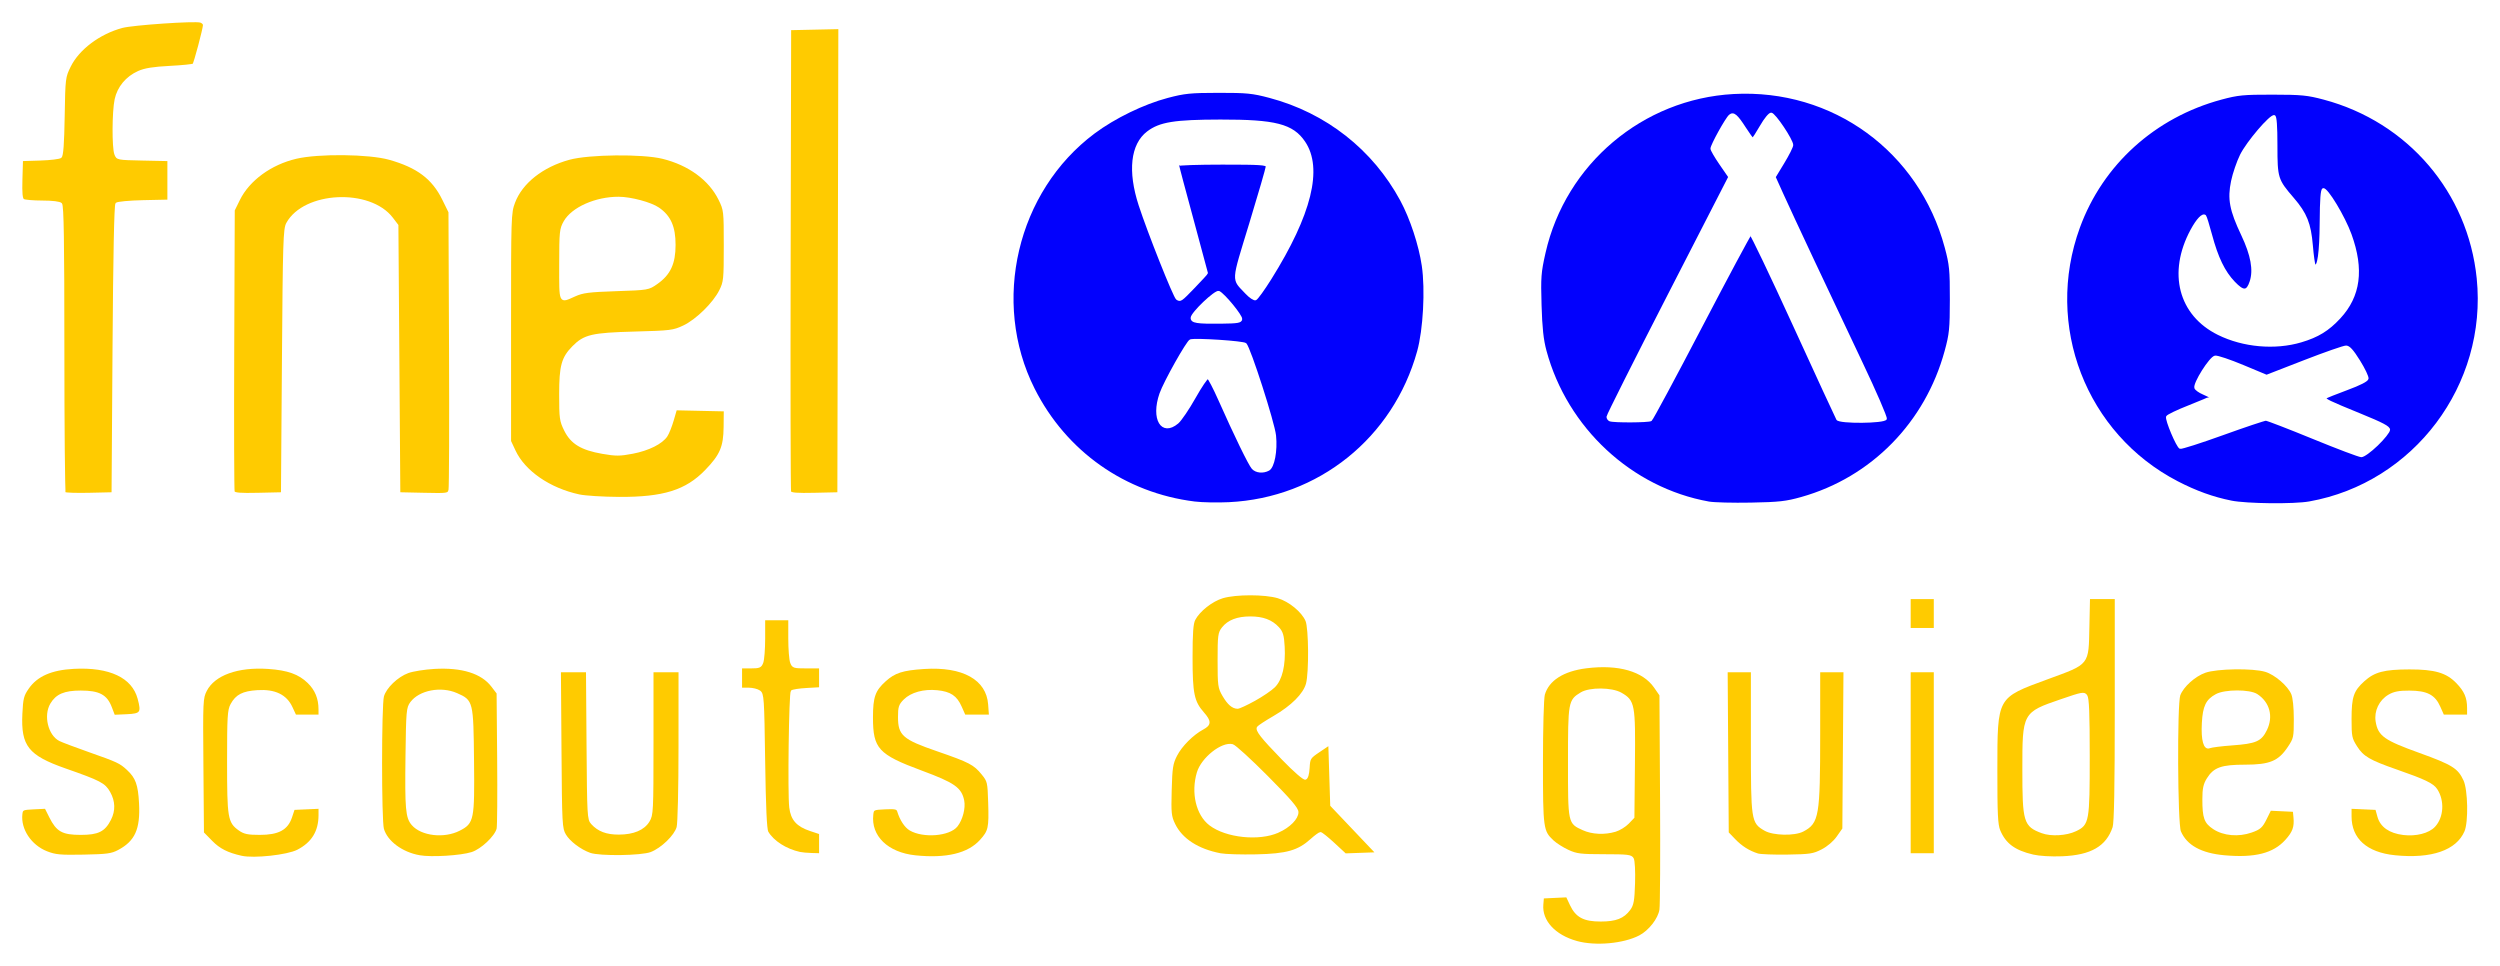 <?xml version="1.0" encoding="UTF-8" standalone="no"?>
<!-- Created with Inkscape (http://www.inkscape.org/) -->

<svg
   xmlns:dc="http://purl.org/dc/elements/1.1/"
   xmlns:cc="http://creativecommons.org/ns#"
   xmlns:rdf="http://www.w3.org/1999/02/22-rdf-syntax-ns#"
   xmlns:svg="http://www.w3.org/2000/svg"
   xmlns="http://www.w3.org/2000/svg"
   xmlns:sodipodi="http://sodipodi.sourceforge.net/DTD/sodipodi-0.dtd"
   xmlns:inkscape="http://www.inkscape.org/namespaces/inkscape"
   width="1298.54"
   height="501.707"
   id="svg2"
   version="1.1"
   inkscape:version="0.48.3.1 r9886"
   sodipodi:docname="fnelsvg.svg"
   inkscape:export-filename="/home/exhuma/workspace/mamerwiselen.lu/images/fnel.png"
   inkscape:export-xdpi="9.6999998"
   inkscape:export-ydpi="9.6999998">
  <defs
     id="defs4">
    <filter
       inkscape:collect="always"
       id="filter4436"
       color-interpolation-filters="sRGB">
      <feGaussianBlur
         inkscape:collect="always"
         stdDeviation="4.39"
         id="feGaussianBlur4438" />
    </filter>
  </defs>
  <sodipodi:namedview
     id="base"
     pagecolor="#ffffff"
     bordercolor="#666666"
     borderopacity="1.0"
     inkscape:pageopacity="0.0"
     inkscape:pageshadow="2"
     inkscape:zoom="0.43006073"
     inkscape:cx="572.04369"
     inkscape:cy="125.81256"
     inkscape:document-units="px"
     inkscape:current-layer="layer1"
     showgrid="false"
     fit-margin-top="0"
     fit-margin-left="0"
     fit-margin-right="0"
     fit-margin-bottom="0"
     inkscape:window-width="1366"
     inkscape:window-height="713"
     inkscape:window-x="-3"
     inkscape:window-y="-3"
     inkscape:window-maximized="1" />
  <g
     inkscape:label="Layer 1"
     inkscape:groupmode="layer"
     id="layer1"
     transform="translate(-2325.686,52.83)">
    <g
       transform="translate(12.981,38.814)"
       id="g4276-8"
       style="fill:#ffffff;filter:url(#filter4436)">
      <g
         id="g4244-2"
         style="fill:#ffffff">
        <path
           inkscape:connector-curvature="0"
           id="path4234-8"
           style="fill:#ffffff;fill-opacity:1;stroke:#ffffff;stroke-opacity:1"
           d="m 3151.729,339.893 c 2.099,-0.629 5.076,-2.458 6.616,-4.064 l 2.8,-2.921 0.272,-27.686 c 0.306,-31.086 0,-32.725 -6.726,-36.613 -4.766,-2.753 -16.25,-2.857 -20.66,-0.187 -6.263,3.792 -6.386,4.478 -6.386,35.796 0,31.904 -0.082,31.515 7.383,34.904 4.704,2.136 11.15,2.434 16.702,0.77 z m -20.084,57.716 c -11.474,-3.184 -18.516,-10.85 -17.807,-19.382 l 0.307,-3.69 6.223,-0.297 6.223,-0.297 2.039,4.339 c 2.896,6.16 6.838,8.252 15.515,8.233 7.864,-0.017 11.744,-1.526 14.91,-5.798 1.755,-2.368 2.144,-4.562 2.427,-13.684 0.19,-6.141 -0.102,-11.649 -0.673,-12.669 -0.897,-1.603 -2.555,-1.806 -14.837,-1.816 -12.306,-0.01 -14.377,-0.265 -18.827,-2.315 -2.75,-1.267 -6.293,-3.517 -7.873,-5 -5.454,-5.118 -5.627,-6.375 -5.627,-40.921 0,-17.776 0.432,-33.296 0.98,-35.207 2.189,-7.633 9.961,-12.616 22.04,-14.13 16.758,-2.101 29.614,1.599 35.612,10.251 l 2.868,4.137 0.316,53.587 c 0.174,29.473 0.029,55.534 -0.323,57.915 -0.708,4.79 -5.699,11.193 -10.771,13.816 -8.34,4.313 -23.006,5.625 -32.723,2.929 z" />
        <path
           inkscape:connector-curvature="0"
           style="fill:#ffffff;fill-opacity:1;stroke:#ffffff;stroke-opacity:1"
           d="m 2438.145,353.356 c -7.337,-1.644 -11.515,-3.76 -15.558,-7.878 l -4.442,-4.525 -0.287,-34.926 c -0.277,-33.718 -0.215,-35.068 1.797,-39.01 4.258,-8.346 16.483,-12.768 32.351,-11.702 10.216,0.686 16.098,2.791 20.902,7.479 3.87,3.777 5.722,8.299 5.732,13.992 l 0.01,3.25 -6.276,0 -6.276,0 -1.974,-4.25 c -2.903,-6.251 -8.74,-9.041 -17.692,-8.459 -7.599,0.494 -10.905,2.2 -13.511,6.968 -1.568,2.87 -1.771,6.271 -1.771,29.741 0,29.184 0.359,31.339 5.869,35.263 2.541,1.81 4.469,2.211 10.618,2.211 9.611,-4.2e-4 14.177,-2.459 16.272,-8.761 l 1.401,-4.212 6.67,-0.296 6.67,-0.296 0,3.802 c 0,8.52 -3.671,14.503 -11.309,18.431 -5.317,2.734 -22.716,4.628 -29.191,3.178 z"
           id="path4232-2" />
        <path
           inkscape:connector-curvature="0"
           id="path4228-1"
           style="fill:#ffffff;fill-opacity:1;stroke:#ffffff;stroke-opacity:1"
           d="m 2551.235,339.399 c 7.219,-3.692 7.509,-5.139 7.19,-35.909 -0.319,-30.818 -0.379,-31.061 -8.507,-34.657 -8.155,-3.607 -19.225,-1.493 -23.683,4.524 -1.964,2.651 -2.109,4.306 -2.411,27.5 -0.361,27.762 0.024,32.148 3.135,35.739 4.751,5.482 16.407,6.827 24.276,2.803 z m -20.67,13.67 c -9.157,-1.636 -17.051,-7.513 -18.94,-14.101 -1.282,-4.468 -1.27,-64.347 0.013,-68.966 1.282,-4.615 7.348,-10.456 13.007,-12.523 2.475,-0.904 8.606,-1.882 13.625,-2.173 14.404,-0.834 24.723,2.389 30.067,9.392 l 2.808,3.68 0.292,34.079 c 0.161,18.744 0.033,35.119 -0.284,36.389 -1.028,4.122 -8.284,10.961 -13.335,12.569 -5.749,1.83 -21.067,2.76 -27.253,1.655 z" />
        <path
           inkscape:connector-curvature="0"
           style="fill:#ffffff;fill-opacity:1;stroke:#ffffff;stroke-opacity:1"
           d="m 2788.145,353.12 c -14.553,-1.509 -23.627,-10.316 -22.332,-21.676 0.323,-2.828 0.503,-2.916 6.595,-3.206 5.312,-0.253 6.346,-0.025 6.814,1.5 1.343,4.383 3.749,8.059 6.234,9.523 6.832,4.025 20.348,2.931 24.193,-1.957 2.615,-3.324 4.152,-9.241 3.39,-13.05 -1.292,-6.46 -4.783,-8.895 -21.771,-15.189 -22.671,-8.399 -25.623,-11.629 -25.623,-28.028 0,-10.742 1.206,-14.158 6.776,-19.183 4.934,-4.452 9.051,-5.775 20.268,-6.51 20.245,-1.327 32.823,5.707 33.776,18.89 l 0.42,5.804 -6.573,0 -6.573,0 -1.953,-4.416 c -2.435,-5.505 -5.499,-7.561 -12.313,-8.259 -6.869,-0.704 -13.403,1.096 -16.985,4.679 -2.477,2.477 -2.842,3.596 -2.842,8.707 0,9.299 2.237,11.244 19.971,17.367 16.797,5.799 19.222,7.069 23.423,12.262 2.988,3.694 3.119,4.256 3.446,14.822 0.412,13.286 0.071,14.824 -4.374,19.744 -6.42,7.107 -17.823,9.852 -33.966,8.178 z"
           id="path4226-8" />
        <path
           inkscape:connector-curvature="0"
           id="path4222-5"
           style="fill:#ffffff;fill-opacity:1;stroke:#ffffff;stroke-opacity:1"
           d="m 3390.818,339.637 c 6.572,-3.141 6.827,-4.577 6.827,-38.311 0,-22.565 -0.311,-30.333 -1.267,-31.641 -1.181,-1.616 -2.08,-1.454 -13.25,2.388 -19.486,6.701 -19.483,6.695 -19.483,35.945 0,27.291 0.582,29.243 9.741,32.642 4.699,1.744 12.613,1.28 17.432,-1.024 z m -22.173,13.079 c -9.599,-2.245 -14.516,-5.883 -17.452,-12.911 -1.273,-3.047 -1.544,-8.636 -1.526,-31.486 0.03,-38.414 -0.319,-37.787 26.544,-47.646 21.679,-7.957 20.829,-6.889 21.256,-26.705 l 0.322,-14.931 6.928,0 6.928,0 0,57.851 c 0,40.589 -0.34,58.865 -1.138,61.25 -3.397,10.147 -11.546,14.878 -26.664,15.48 -5.8,0.231 -11.908,-0.131 -15.198,-0.901 z" />
        <path
           inkscape:connector-curvature="0"
           id="path4218-8"
           style="fill:#ffffff;fill-opacity:1;stroke:#ffffff;stroke-opacity:1"
           d="m 3472.145,295.027 c 12.278,-0.9 14.856,-2.029 17.606,-7.708 3.31,-6.837 1.409,-13.933 -4.825,-18.018 -3.726,-2.441 -16.483,-2.425 -21.021,0.027 -4.995,2.699 -6.547,5.912 -7.023,14.544 -0.494,8.949 0.852,13.769 3.528,12.629 0.955,-0.407 6.236,-1.07 11.736,-1.473 z m -4,58.073 c -12.262,-1.086 -19.934,-5.326 -23.123,-12.781 -1.737,-4.06 -2.016,-66.453 -0.317,-70.967 1.725,-4.584 7.88,-10.127 13.375,-12.046 6.202,-2.166 24.842,-2.442 31.372,-0.465 5.136,1.555 11.972,7.437 13.846,11.914 0.823,1.965 1.347,7.079 1.347,13.137 0,9.527 -0.129,10.112 -3.25,14.782 -4.954,7.413 -9.652,9.363 -22.561,9.363 -12.159,0 -16.004,1.357 -19.423,6.856 -1.792,2.881 -2.266,5.109 -2.266,10.644 0,9.602 0.885,12.064 5.41,15.059 5.152,3.41 12.865,4.081 19.59,1.706 4.317,-1.524 5.325,-2.42 7.378,-6.56 l 2.378,-4.794 6.122,0.294 6.122,0.294 0.324,3.388 c 0.482,5.045 -0.497,7.744 -4.357,12.017 -6.413,7.098 -16.078,9.564 -31.966,8.157 z" />
        <path
           inkscape:connector-curvature="0"
           style="fill:#ffffff;fill-opacity:1;stroke:#ffffff;stroke-opacity:1"
           d="m 3556.626,353.079 c -14.795,-1.507 -22.981,-8.864 -22.981,-20.653 l 0,-4.481 6.663,0.296 6.663,0.296 1.112,3.978 c 1.412,5.048 5.864,8.166 12.917,9.048 6.55,0.818 13.119,-0.856 16.139,-4.114 4.392,-4.739 4.868,-13.156 1.072,-18.949 -1.859,-2.837 -6.104,-4.878 -20.735,-9.972 -14.101,-4.909 -17.503,-6.902 -20.884,-12.233 -2.75,-4.336 -2.948,-5.312 -2.948,-14.485 0,-11.579 1.11,-14.842 6.79,-19.968 5.445,-4.913 10.528,-6.26 23.71,-6.284 13.295,-0.024 19.437,1.775 24.756,7.249 4.236,4.36 5.744,7.85 5.744,13.296 l 0,3.935 -6.453,0 -6.453,0 -1.959,-4.429 c -2.65,-5.99 -6.577,-8.01 -15.634,-8.045 -5.25,-0.02 -7.875,0.481 -10.5,2.001 -4.761,2.759 -7.382,8.251 -6.481,13.583 1.206,7.14 4.214,9.269 22.303,15.791 17.276,6.229 20.3,8.124 23.288,14.598 2.317,5.02 2.639,21.814 0.513,26.782 -4.335,10.131 -17.488,14.711 -36.642,12.76 z"
           id="path4216-6" />
        <path
           inkscape:connector-curvature="0"
           style="fill:#ffffff;fill-opacity:1;stroke:#ffffff;stroke-opacity:1"
           d="m 2336.958,350.985 c -8.395,-3.304 -14.042,-11.814 -13.122,-19.775 0.293,-2.536 0.625,-2.689 6.431,-2.968 l 6.123,-0.294 2.377,4.742 c 3.635,7.25 6.461,8.82 15.877,8.82 8.984,0 12.217,-1.6 15.248,-7.545 2.346,-4.6 2.205,-9.349 -0.415,-14.011 -2.499,-4.446 -4.806,-5.655 -22.803,-11.955 -19.63,-6.871 -23.657,-11.971 -22.847,-28.928 0.382,-7.983 0.772,-9.52 3.374,-13.281 4.546,-6.573 12.109,-9.911 23.851,-10.525 18.653,-0.976 30.603,4.673 33.624,15.894 2.006,7.45 1.379,8.337 -6.131,8.669 l -6.598,0.292 -1.652,-4.327 c -2.382,-6.237 -6.212,-8.258 -15.652,-8.258 -8.398,0 -12.543,1.764 -15.364,6.54 -3.494,5.915 -1.135,15.827 4.451,18.702 1.327,0.683 8.181,3.271 15.23,5.75 14.886,5.237 16.222,5.863 20.023,9.38 4.608,4.265 5.927,7.893 6.441,17.719 0.708,13.542 -2.178,19.927 -11.156,24.68 -3.579,1.895 -5.975,2.219 -18.124,2.451 -12.139,0.232 -14.69,-0.004 -19.187,-1.774 z"
           id="path4214-0" />
        <path
           inkscape:connector-curvature="0"
           style="fill:#ffffff;fill-opacity:1;stroke:#ffffff;stroke-opacity:1"
           d="m 2619.145,351.819 c -5.072,-1.791 -10.787,-6.111 -12.944,-9.783 -1.969,-3.352 -2.068,-5.215 -2.348,-44.249 l -0.292,-40.75 7.008,0 7.008,0 0.284,38.396 c 0.272,36.765 0.369,38.49 2.282,40.602 3.38,3.734 7.624,5.349 14.002,5.33 7.561,-0.022 12.88,-2.263 15.474,-6.518 1.929,-3.163 2.018,-4.962 2.022,-40.56 l 0,-37.25 7,0 7,0 -0.01,38.75 c 0,22.222 -0.424,40.255 -0.986,42.278 -1.237,4.454 -8.183,11.172 -13.779,13.327 -4.966,1.913 -26.695,2.206 -31.73,0.427 z"
           id="path4212-5" />
        <path
           inkscape:connector-curvature="0"
           id="path4206-8"
           style="fill:#ffffff;fill-opacity:1;stroke:#ffffff;stroke-opacity:1"
           d="m 2964.257,271.975 c 4.047,-2.234 8.683,-5.387 10.303,-7.007 3.71,-3.71 5.471,-11.113 4.928,-20.718 -0.33,-5.847 -0.843,-7.594 -2.872,-9.794 -3.439,-3.727 -7.957,-5.42 -14.47,-5.42 -6.713,0 -11.419,1.811 -14.332,5.514 -1.99,2.53 -2.168,3.908 -2.168,16.783 0,13.187 0.151,14.285 2.519,18.326 2.535,4.326 4.812,6.29 7.357,6.346 0.757,0.017 4.688,-1.797 8.735,-4.031 z m 12.388,68.385 c 5.779,-2.606 10,-6.886 10,-10.139 0,-1.945 -3.704,-6.274 -15.75,-18.406 -8.662,-8.725 -16.771,-16.12 -18.019,-16.434 -5.427,-1.364 -15.782,6.846 -18.001,14.272 -3.128,10.467 -0.459,21.819 6.349,27.012 8.365,6.38 25.503,8.168 35.421,3.695 z m -30,11.702 c -11.764,-2.246 -20.22,-7.718 -24.003,-15.533 -1.987,-4.105 -2.159,-5.763 -1.836,-17.76 0.314,-11.656 0.648,-13.806 2.808,-18.049 2.585,-5.077 8.526,-11.033 13.851,-13.887 3.959,-2.121 3.995,-3.798 0.175,-8.149 -5.125,-5.837 -5.995,-10.021 -5.995,-28.823 0,-12.748 0.354,-17.609 1.435,-19.699 2.401,-4.644 9.078,-9.903 14.687,-11.569 6.85,-2.034 21.906,-2.034 28.756,0 6.003,1.783 12.757,7.343 14.775,12.161 1.658,3.96 1.835,26.937 0.254,32.782 -1.468,5.423 -7.751,11.715 -17.149,17.171 -4.258,2.472 -8.01,4.928 -8.336,5.456 -0.938,1.517 1.866,5.089 12.951,16.501 6.09,6.27 10.906,10.447 11.73,10.175 0.9,-0.297 1.505,-2.305 1.7,-5.641 0.293,-5.013 0.47,-5.293 5.5,-8.683 l 5.197,-3.503 0.5,15.84 0.5,15.84 11.791,12.422 11.791,12.422 -8.113,0.292 -8.113,0.292 -5.986,-5.542 c -3.292,-3.048 -6.409,-5.542 -6.926,-5.542 -0.517,0 -2.651,1.546 -4.743,3.436 -6.757,6.105 -12.771,7.812 -28.703,8.151 -7.7,0.164 -16.025,-0.089 -18.5,-0.562 z" />
        <path
           inkscape:connector-curvature="0"
           style="fill:#ffffff;fill-opacity:1;stroke:#ffffff;stroke-opacity:1"
           d="m 3225.639,352.14 c -4.617,-1.474 -8.466,-3.904 -11.993,-7.573 l -3.5,-3.64 -0.282,-41.945 -0.281,-41.945 6.532,0 6.532,0 0,36.75 c 0,40.988 0.113,41.727 6.839,45.611 4.292,2.478 15.31,2.717 19.662,0.425 7.92,-4.171 8.484,-7.495 8.492,-50.036 l 0.01,-32.75 6.542,0 6.542,0 -0.292,40.915 -0.292,40.915 -3,4.264 c -1.82,2.586 -4.967,5.275 -8,6.835 -4.53,2.329 -6.221,2.59 -18,2.772 -7.15,0.111 -14.128,-0.158 -15.507,-0.598 z"
           id="path4204-6" />
        <path
           inkscape:connector-curvature="0"
           style="fill:#ffffff;fill-opacity:1;stroke:#ffffff;stroke-opacity:1"
           d="m 2728.145,351.36 c -7.336,-1.629 -13.965,-5.891 -16.836,-10.824 -0.796,-1.369 -1.322,-12.996 -1.664,-36.832 -0.474,-33.014 -0.601,-34.906 -2.441,-36.25 -1.068,-0.78 -3.655,-1.418 -5.75,-1.418 l -3.809,0 0,-5.5 0,-5.5 5.025,0 c 4.474,0 5.132,-0.281 6,-2.565 0.536,-1.411 0.975,-7.036 0.975,-12.5 l 0,-9.935 6.5,0 6.5,0 0,9.935 c 0,5.464 0.439,11.089 0.975,12.5 0.919,2.417 1.379,2.565 8,2.565 l 7.025,0 0,5.387 0,5.387 -6.946,0.393 c -3.82,0.216 -7.308,0.753 -7.75,1.195 -0.984,0.982 -1.681,53.11 -0.806,60.315 0.769,6.333 3.636,9.543 10.587,11.851 l 4.916,1.633 0,5.42 0,5.42 -4.25,-0.116 c -2.337,-0.064 -5.15,-0.316 -6.25,-0.56 z"
           id="path4202-4" />
        <path
           inkscape:connector-curvature="0"
           style="fill:#ffffff;fill-opacity:1;stroke:#ffffff;stroke-opacity:1"
           d="m 3304.645,304.536 0,-47.5 6.5,0 6.5,0 0,47.5 0,47.5 -6.5,0 -6.5,0 0,-47.5 z"
           id="path4200-6" />
        <path
           inkscape:connector-curvature="0"
           style="fill:#ffffff;fill-opacity:1;stroke:#ffffff;stroke-opacity:1"
           d="m 3304.645,227.036 0,-8 6.5,0 6.5,0 0,8 0,8 -6.5,0 -6.5,0 0,-8 z"
           id="path4198-7" />
        <path
           inkscape:connector-curvature="0"
           id="path4176-5"
           style="fill:#ffffff;fill-opacity:1;stroke:#ffffff;stroke-opacity:1"
           d="m 2611.268,61.847 c 4.162,-1.868 7.32,-2.271 21.543,-2.75 16.561,-0.557 16.692,-0.58 21,-3.605 6.724,-4.722 9.303,-10.258 9.299,-19.956 0,-9.357 -2.422,-14.817 -8.391,-18.943 -3.953,-2.733 -14.336,-5.519 -20.657,-5.542 -11.892,-0.043 -24.104,5.379 -28.122,12.485 -2.118,3.746 -2.263,5.159 -2.278,22.25 -0.019,20.508 -0.419,19.663 7.606,16.061 z m 2.281,103.817 c -15.434,-3.322 -28.511,-12.337 -33.55,-23.128 l -2.335,-5 -0.01,-59.212 c -0.01,-57.593 0.047,-59.365 2.077,-64.789 3.866,-10.332 14.669,-18.884 28.66,-22.686 10.287,-2.795 38.012,-3.081 48.513,-0.499 13.663,3.359 24.394,11.208 29.479,21.562 2.714,5.526 2.762,5.947 2.762,24.125 0,17.436 -0.136,18.773 -2.362,23.254 -3.308,6.658 -12.311,15.466 -19.026,18.614 -5.311,2.49 -6.685,2.66 -25.613,3.172 -21.876,0.591 -25.903,1.532 -31.705,7.405 -5.642,5.711 -6.795,9.898 -6.795,24.675 0,12.517 0.187,13.863 2.597,18.699 3.341,6.704 8.521,9.841 19.384,11.737 6.97,1.217 9.069,1.21 15.653,-0.05 8.26,-1.58 15.173,-5.036 17.656,-8.825 0.865,-1.321 2.315,-4.952 3.221,-8.07 l 1.648,-5.669 12.671,0.279 12.671,0.279 -0.086,8.629 c -0.103,10.356 -1.952,14.663 -9.746,22.702 -10.208,10.53 -21.997,14.213 -45.078,14.085 -8.3,-0.046 -17.608,-0.626 -20.686,-1.288 z" />
        <path
           inkscape:connector-curvature="0"
           style="fill:#ffffff;fill-opacity:1;stroke:#ffffff;stroke-opacity:1"
           d="m 2346.341,164.399 c -0.383,-0.383 -0.696,-34.056 -0.696,-74.829 0,-56.326 -0.288,-74.422 -1.2,-75.333 -0.744,-0.743 -4.453,-1.206 -9.75,-1.215 -4.702,-0.008 -9.13,-0.383 -9.838,-0.833 -0.943,-0.598 -1.211,-3.474 -1,-10.735 l 0.288,-9.917 9.446,-0.29 c 5.195,-0.16 9.993,-0.744 10.662,-1.299 0.859,-0.713 1.315,-6.932 1.554,-21.21 0.331,-19.796 0.394,-20.315 3.15,-25.926 4.46,-9.083 15.285,-17.217 27.189,-20.429 5.481,-1.479 37.847,-3.688 40.713,-2.778 0.983,0.312 1.778,1.099 1.767,1.75 -0.034,1.993 -4.771,19.807 -5.447,20.483 -0.349,0.349 -5.899,0.908 -12.334,1.243 -8.527,0.443 -12.919,1.153 -16.199,2.616 -6.183,2.758 -10.549,8.009 -11.9,14.312 -1.357,6.325 -1.446,24.99 -0.136,28.435 0.957,2.518 1.058,2.538 14.25,2.815 l 13.286,0.279 0,10.5 0,10.5 -12.982,0.282 c -7.14,0.155 -13.44,0.74 -14,1.3 -0.664,0.664 -1.192,27.02 -1.518,75.718 l -0.5,74.7 -12.054,0.279 c -6.63,0.154 -12.367,-0.034 -12.75,-0.417 z"
           id="path4174-7" />
        <path
           inkscape:connector-curvature="0"
           style="fill:#ffffff;fill-opacity:1;stroke:#ffffff;stroke-opacity:1"
           d="m 2434.1,163.78 c -0.278,-0.725 -0.382,-33.927 -0.23,-73.781 l 0.276,-72.462 2.701,-5.5 c 5.039,-10.259 16.459,-18.611 29.672,-21.703 11.67,-2.73 37.888,-2.442 48.45,0.533 14.596,4.112 22.535,10.075 27.89,20.95 l 3.287,6.675 0.295,71.023 c 0.162,39.062 0.038,72.048 -0.277,73.302 -0.562,2.243 -0.779,2.275 -13.295,2 l -12.723,-0.28 -0.5,-69.578 -0.5,-69.578 -2.784,-3.649 c -11.592,-15.195 -45.632,-13.531 -54.496,2.664 -1.565,2.858 -1.765,9.326 -2.22,71.642 l -0.5,68.5 -12.27,0.281 c -9.437,0.216 -12.386,-0.024 -12.776,-1.038 z"
           id="path4172-9" />
        <path
           inkscape:connector-curvature="0"
           style="fill:#ffffff;fill-opacity:1;stroke:#ffffff;stroke-opacity:1"
           d="m 2723.118,163.817 c -0.268,-0.705 -0.372,-55.056 -0.231,-120.781 l 0.257,-119.5 12.754,-0.28 12.754,-0.28 -0.254,120.78 -0.254,120.78 -12.27,0.281 c -9.261,0.212 -12.389,-0.033 -12.757,-1 z"
           id="path3134-3" />
      </g>
      <g
         style="fill:#ffffff;stroke:#ffffff;stroke-opacity:1"
         transform="translate(0,2.325)"
         id="g3187-4">
        <path
           inkscape:connector-curvature="0"
           style="fill:#ffffff;stroke:#ffffff;stroke-opacity:1"
           d="m 2933.226,167.027 c -36.371,-4.512 -67.129,-26.216 -83.6,-58.991 -22.727,-45.225 -9.159,-102.842 31.337,-133.074 10.637,-7.941 25.712,-15.263 38.205,-18.557 8.819,-2.325 11.892,-2.633 26.477,-2.65 14.695,-0.017 17.594,0.27 26.5,2.627 29.541,7.817 54.002,27.017 68.358,53.654 5.072,9.412 9.63,23.244 11.202,33.996 1.826,12.486 0.7,33.285 -2.409,44.504 -12.547,45.28 -51.612,76.614 -98.282,78.833 -5.978,0.284 -13.983,0.13 -17.788,-0.342 z"
           id="path3185-9" />
        <path
           inkscape:connector-curvature="0"
           style="fill:#ffffff;stroke:#ffffff;stroke-opacity:1"
           d="m 2971.626,150.047 c 2.595,-1.389 4.199,-9.804 3.384,-17.753 -0.683,-6.664 -13.155,-45.444 -15.311,-47.607 -1.071,-1.075 -26.052,-2.725 -28.669,-1.894 -1.57,0.499 -13.486,21.717 -15.582,27.744 -4.551,13.091 0.707,21.99 8.913,15.085 1.579,-1.328 5.551,-7.174 8.827,-12.99 3.276,-5.816 6.402,-10.431 6.946,-10.255 0.544,0.176 3.176,5.234 5.848,11.24 8.317,18.695 15.643,33.741 17.343,35.619 1.797,1.986 5.441,2.342 8.301,0.811 z"
           id="path3183-0" />
        <path
           inkscape:connector-curvature="0"
           style="fill:#ffffff;stroke:#ffffff;stroke-opacity:1"
           d="m 2957.446,71.845 c 0.317,-1.658 -8.969,-12.995 -11.636,-14.205 -1.716,-0.779 -14.165,11.076 -14.165,13.489 0,2.249 2.61,2.674 15.488,2.524 8.531,-0.099 10.036,-0.363 10.312,-1.808 z"
           id="path3181-2" />
        <path
           inkscape:connector-curvature="0"
           style="fill:#ffffff;stroke:#ffffff;stroke-opacity:1"
           d="m 2932.981,55.134 c 3.665,-3.797 6.662,-7.059 6.659,-7.25 0,-0.191 -3.378,-12.71 -7.5,-27.819 -4.122,-15.109 -7.495,-27.822 -7.495,-28.25 0,-0.428 10.35,-0.778 23,-0.778 19.825,0 23,0.208 23,1.507 0,0.829 -3.853,14.14 -8.562,29.581 -9.556,31.334 -9.386,28.365 -2.07,36.154 1.944,2.069 4.121,3.508 4.873,3.22 0.747,-0.287 4.236,-5.12 7.753,-10.741 20.872,-33.358 26.78,-57.287 17.51,-70.929 -6.089,-8.96 -14.991,-11.253 -43.504,-11.205 -23.85,0.04 -31.502,1.272 -37.812,6.085 -8.412,6.416 -9.946,20.179 -4.217,37.83 4.547,14.008 18.008,47.85 19.386,48.735 1.85,1.188 2.018,1.073 8.98,-6.137 z"
           id="path3179-8" />
      </g>
      <g
         style="fill:#ffffff;stroke:#ffffff;stroke-opacity:1"
         transform="translate(0,2.325)"
         id="g3193-0">
        <path
           inkscape:connector-curvature="0"
           style="fill:#ffffff;stroke:#ffffff;stroke-opacity:1"
           d="m 3200.305,167.043 c -40.328,-7.223 -73.982,-38.465 -84.825,-78.744 -1.554,-5.772 -2.211,-11.865 -2.563,-23.763 -0.43,-14.553 -0.242,-17.02 2.08,-27.286 10.476,-46.299 50.733,-80.293 98.147,-82.881 51.637,-2.818 96.749,30.003 110.186,80.167 2.414,9.011 2.677,11.682 2.659,27 -0.018,15.309 -0.288,17.983 -2.714,26.884 -10.174,37.331 -38.288,65.969 -74.852,76.248 -8.009,2.252 -11.605,2.652 -26.279,2.925 -9.35,0.174 -19.178,-0.073 -21.84,-0.55 z"
           id="path3177-8" />
        <path
           inkscape:connector-curvature="0"
           style="fill:#ffffff;stroke:#ffffff;stroke-opacity:1"
           d="m 3170.262,124.271 c 0.615,-0.404 12.315,-22.182 26,-48.396 13.685,-26.214 25.249,-47.814 25.697,-48 0.448,-0.186 10.596,21.047 22.55,47.184 11.955,26.137 22.077,48.075 22.494,48.75 1.185,1.917 24.518,1.712 25.26,-0.221 0.306,-0.797 -5.392,-13.96 -12.662,-29.25 -16.984,-35.72 -36.075,-76.373 -41.126,-87.571 l -3.955,-8.771 4.562,-7.515 c 2.509,-4.133 4.562,-8.228 4.562,-9.1 0,-2.616 -9.207,-16.344 -10.961,-16.344 -0.934,0 -3.184,2.733 -5.351,6.5 -2.056,3.575 -3.958,6.5 -4.226,6.5 -0.268,0 -2.011,-2.382 -3.873,-5.293 -4.421,-6.911 -6.124,-8.338 -8.046,-6.742 -1.804,1.497 -9.543,15.466 -9.543,17.225 0,0.706 2.083,4.304 4.628,7.996 l 4.628,6.712 -31.628,61.613 c -17.395,33.887 -31.628,62.222 -31.628,62.968 0,0.745 0.562,1.582 1.25,1.859 1.979,0.799 20.129,0.711 21.367,-0.103 z"
           id="path3175-5" />
      </g>
      <g
         style="fill:#ffffff;stroke:#ffffff;stroke-opacity:1"
         transform="translate(0,2.325)"
         id="g3197-2">
        <path
           inkscape:connector-curvature="0"
           style="fill:#ffffff;stroke:#ffffff;stroke-opacity:1"
           d="m 3471.645,166.545 c -9.503,-1.906 -18.383,-5.107 -28,-10.093 -47.913,-24.84 -69.711,-81.31 -51.086,-132.342 11.992,-32.858 39.228,-57.493 73.88,-66.825 8.696,-2.342 11.474,-2.611 26.706,-2.591 15.083,0.021 18.095,0.315 26.706,2.614 43.86,11.707 75.231,48.371 79.797,93.259 5.645,55.497 -32.832,106.726 -87.437,116.416 -8.054,1.429 -32.575,1.164 -40.566,-0.439 z"
           id="path3173-5" />
        <path
           inkscape:connector-curvature="0"
           style="fill:#ffffff;stroke:#ffffff;stroke-opacity:1"
           d="m 3547.45,137.068 c 3.407,-3.283 6.195,-6.797 6.195,-7.809 0,-1.435 -3.361,-3.212 -15.25,-8.061 -16.219,-6.616 -18.511,-7.733 -17.647,-8.597 0.3,-0.3 5.237,-2.28 10.971,-4.401 6.824,-2.524 10.537,-4.426 10.748,-5.506 0.177,-0.908 -1.782,-5.027 -4.354,-9.153 -3.438,-5.515 -5.245,-7.509 -6.823,-7.527 -1.181,-0.013 -10.954,3.398 -21.72,7.581 l -19.573,7.605 -12.291,-5.135 c -6.76,-2.824 -13.249,-4.998 -14.421,-4.831 -2.52,0.36 -11.148,14.043 -10.281,16.303 0.303,0.791 2.147,2.105 4.096,2.919 1.949,0.814 3.543,1.659 3.543,1.876 0,0.218 -4.925,2.326 -10.944,4.684 -6.019,2.359 -11.149,4.824 -11.4,5.478 -0.612,1.594 5.283,15.583 6.814,16.171 0.665,0.255 10.619,-2.93 22.12,-7.078 11.501,-4.148 21.586,-7.528 22.411,-7.511 0.825,0.017 11.85,4.273 24.5,9.458 12.65,5.184 23.925,9.444 25.055,9.466 1.187,0.023 4.672,-2.482 8.25,-5.929 z"
           id="path3171-4" />
        <path
           inkscape:connector-curvature="0"
           style="fill:#ffffff;stroke:#ffffff;stroke-opacity:1"
           d="m 3507.887,83.373 c 8.758,-2.598 14.132,-5.894 20.067,-12.304 10.43,-11.265 12.254,-25.079 5.704,-43.182 -3.367,-9.305 -12.376,-24.23 -14.249,-23.605 -0.869,0.29 -1.236,5.108 -1.32,17.328 -0.107,15.595 -1.283,23.922 -3.119,22.085 -0.34,-0.34 -0.98,-4.899 -1.421,-10.13 -0.96,-11.377 -3.054,-16.613 -9.753,-24.379 -8.374,-9.709 -8.651,-10.592 -8.651,-27.566 0,-10.196 -0.357,-15.036 -1.13,-15.293 -1.896,-0.632 -14.029,13.574 -17.345,20.309 -1.716,3.486 -3.793,9.564 -4.615,13.508 -1.923,9.224 -0.831,15.007 5.27,27.893 4.963,10.484 6.375,18.272 4.396,24.266 -1.774,5.375 -3.725,5.46 -8.598,0.374 -5.21,-5.437 -8.745,-12.752 -11.948,-24.721 -1.351,-5.048 -2.72,-9.441 -3.042,-9.763 -1.24,-1.24 -4.118,1.735 -7.178,7.42 -11.91,22.122 -6.24,43.936 14.017,53.93 12.931,6.38 29.375,7.847 42.914,3.831 z"
           id="path3130-2" />
      </g>
    </g>
    <g
       id="g4276"
       transform="translate(12.981,38.814)">
      <g
         id="g4244">
        <path
           id="path4234"
           style="fill:#ffcb00;fill-opacity:1;stroke:#ffffff;stroke-opacity:1"
           d="m 3151.729,339.893 c 2.099,-0.629 5.076,-2.458 6.616,-4.064 l 2.8,-2.921 0.272,-27.686 c 0.306,-31.086 0,-32.725 -6.726,-36.613 -4.766,-2.753 -16.25,-2.857 -20.66,-0.187 -6.263,3.792 -6.386,4.478 -6.386,35.796 0,31.904 -0.082,31.515 7.383,34.904 4.704,2.136 11.15,2.434 16.702,0.77 z m -20.084,57.716 c -11.474,-3.184 -18.516,-10.85 -17.807,-19.382 l 0.307,-3.69 6.223,-0.297 6.223,-0.297 2.039,4.339 c 2.896,6.16 6.838,8.252 15.515,8.233 7.864,-0.017 11.744,-1.526 14.91,-5.798 1.755,-2.368 2.144,-4.562 2.427,-13.684 0.19,-6.141 -0.102,-11.649 -0.673,-12.669 -0.897,-1.603 -2.555,-1.806 -14.837,-1.816 -12.306,-0.01 -14.377,-0.265 -18.827,-2.315 -2.75,-1.267 -6.293,-3.517 -7.873,-5 -5.454,-5.118 -5.627,-6.375 -5.627,-40.921 0,-17.776 0.432,-33.296 0.98,-35.207 2.189,-7.633 9.961,-12.616 22.04,-14.13 16.758,-2.101 29.614,1.599 35.612,10.251 l 2.868,4.137 0.316,53.587 c 0.174,29.473 0.029,55.534 -0.323,57.915 -0.708,4.79 -5.699,11.193 -10.771,13.816 -8.34,4.313 -23.006,5.625 -32.723,2.929 z"
           inkscape:connector-curvature="0" />
        <path
           style="fill:#ffcb00;fill-opacity:1;stroke:#ffffff;stroke-opacity:1"
           d="m 2438.145,353.356 c -7.337,-1.644 -11.515,-3.76 -15.558,-7.878 l -4.442,-4.525 -0.287,-34.926 c -0.277,-33.718 -0.215,-35.068 1.797,-39.01 4.258,-8.346 16.483,-12.768 32.351,-11.702 10.216,0.686 16.098,2.791 20.902,7.479 3.87,3.777 5.722,8.299 5.732,13.992 l 0.01,3.25 -6.276,0 -6.276,0 -1.974,-4.25 c -2.903,-6.251 -8.74,-9.041 -17.692,-8.459 -7.599,0.494 -10.905,2.2 -13.511,6.968 -1.568,2.87 -1.771,6.271 -1.771,29.741 0,29.184 0.359,31.339 5.869,35.263 2.541,1.81 4.469,2.211 10.618,2.211 9.611,-4.2e-4 14.177,-2.459 16.272,-8.761 l 1.401,-4.212 6.67,-0.296 6.67,-0.296 0,3.802 c 0,8.52 -3.671,14.503 -11.309,18.431 -5.317,2.734 -22.716,4.628 -29.191,3.178 z"
           id="path4232"
           inkscape:connector-curvature="0" />
        <path
           id="path4228"
           style="fill:#ffcb00;fill-opacity:1;stroke:#ffffff;stroke-opacity:1"
           d="m 2551.235,339.399 c 7.219,-3.692 7.509,-5.139 7.19,-35.909 -0.319,-30.818 -0.379,-31.061 -8.507,-34.657 -8.155,-3.607 -19.225,-1.493 -23.683,4.524 -1.964,2.651 -2.109,4.306 -2.411,27.5 -0.361,27.762 0.024,32.148 3.135,35.739 4.751,5.482 16.407,6.827 24.276,2.803 z m -20.67,13.67 c -9.157,-1.636 -17.051,-7.513 -18.94,-14.101 -1.282,-4.468 -1.27,-64.347 0.013,-68.966 1.282,-4.615 7.348,-10.456 13.007,-12.523 2.475,-0.904 8.606,-1.882 13.625,-2.173 14.404,-0.834 24.723,2.389 30.067,9.392 l 2.808,3.68 0.292,34.079 c 0.161,18.744 0.033,35.119 -0.284,36.389 -1.028,4.122 -8.284,10.961 -13.335,12.569 -5.749,1.83 -21.067,2.76 -27.253,1.655 z"
           inkscape:connector-curvature="0" />
        <path
           style="fill:#ffcb00;fill-opacity:1;stroke:#ffffff;stroke-opacity:1"
           d="m 2788.145,353.12 c -14.553,-1.509 -23.627,-10.316 -22.332,-21.676 0.323,-2.828 0.503,-2.916 6.595,-3.206 5.312,-0.253 6.346,-0.025 6.814,1.5 1.343,4.383 3.749,8.059 6.234,9.523 6.832,4.025 20.348,2.931 24.193,-1.957 2.615,-3.324 4.152,-9.241 3.39,-13.05 -1.292,-6.46 -4.783,-8.895 -21.771,-15.189 -22.671,-8.399 -25.623,-11.629 -25.623,-28.028 0,-10.742 1.206,-14.158 6.776,-19.183 4.934,-4.452 9.051,-5.775 20.268,-6.51 20.245,-1.327 32.823,5.707 33.776,18.89 l 0.42,5.804 -6.573,0 -6.573,0 -1.953,-4.416 c -2.435,-5.505 -5.499,-7.561 -12.313,-8.259 -6.869,-0.704 -13.403,1.096 -16.985,4.679 -2.477,2.477 -2.842,3.596 -2.842,8.707 0,9.299 2.237,11.244 19.971,17.367 16.797,5.799 19.222,7.069 23.423,12.262 2.988,3.694 3.119,4.256 3.446,14.822 0.412,13.286 0.071,14.824 -4.374,19.744 -6.42,7.107 -17.823,9.852 -33.966,8.178 z"
           id="path4226"
           inkscape:connector-curvature="0" />
        <path
           id="path4222"
           style="fill:#ffcb00;fill-opacity:1;stroke:#ffffff;stroke-opacity:1"
           d="m 3390.818,339.637 c 6.572,-3.141 6.827,-4.577 6.827,-38.311 0,-22.565 -0.311,-30.333 -1.267,-31.641 -1.181,-1.616 -2.08,-1.454 -13.25,2.388 -19.486,6.701 -19.483,6.695 -19.483,35.945 0,27.291 0.582,29.243 9.741,32.642 4.699,1.744 12.613,1.28 17.432,-1.024 z m -22.173,13.079 c -9.599,-2.245 -14.516,-5.883 -17.452,-12.911 -1.273,-3.047 -1.544,-8.636 -1.526,-31.486 0.03,-38.414 -0.319,-37.787 26.544,-47.646 21.679,-7.957 20.829,-6.889 21.256,-26.705 l 0.322,-14.931 6.928,0 6.928,0 0,57.851 c 0,40.589 -0.34,58.865 -1.138,61.25 -3.397,10.147 -11.546,14.878 -26.664,15.48 -5.8,0.231 -11.908,-0.131 -15.198,-0.901 z"
           inkscape:connector-curvature="0" />
        <path
           id="path4218"
           style="fill:#ffcb00;fill-opacity:1;stroke:#ffffff;stroke-opacity:1"
           d="m 3472.145,295.027 c 12.278,-0.9 14.856,-2.029 17.606,-7.708 3.31,-6.837 1.409,-13.933 -4.825,-18.018 -3.726,-2.441 -16.483,-2.425 -21.021,0.027 -4.995,2.699 -6.547,5.912 -7.023,14.544 -0.494,8.949 0.852,13.769 3.528,12.629 0.955,-0.407 6.236,-1.07 11.736,-1.473 z m -4,58.073 c -12.262,-1.086 -19.934,-5.326 -23.123,-12.781 -1.737,-4.06 -2.016,-66.453 -0.317,-70.967 1.725,-4.584 7.88,-10.127 13.375,-12.046 6.202,-2.166 24.842,-2.442 31.372,-0.465 5.136,1.555 11.972,7.437 13.846,11.914 0.823,1.965 1.347,7.079 1.347,13.137 0,9.527 -0.129,10.112 -3.25,14.782 -4.954,7.413 -9.652,9.363 -22.561,9.363 -12.159,0 -16.004,1.357 -19.423,6.856 -1.792,2.881 -2.266,5.109 -2.266,10.644 0,9.602 0.885,12.064 5.41,15.059 5.152,3.41 12.865,4.081 19.59,1.706 4.317,-1.524 5.325,-2.42 7.378,-6.56 l 2.378,-4.794 6.122,0.294 6.122,0.294 0.324,3.388 c 0.482,5.045 -0.497,7.744 -4.357,12.017 -6.413,7.098 -16.078,9.564 -31.966,8.157 z"
           inkscape:connector-curvature="0" />
        <path
           style="fill:#ffcb00;fill-opacity:1;stroke:#ffffff;stroke-opacity:1"
           d="m 3556.626,353.079 c -14.795,-1.507 -22.981,-8.864 -22.981,-20.653 l 0,-4.481 6.663,0.296 6.663,0.296 1.112,3.978 c 1.412,5.048 5.864,8.166 12.917,9.048 6.55,0.818 13.119,-0.856 16.139,-4.114 4.392,-4.739 4.868,-13.156 1.072,-18.949 -1.859,-2.837 -6.104,-4.878 -20.735,-9.972 -14.101,-4.909 -17.503,-6.902 -20.884,-12.233 -2.75,-4.336 -2.948,-5.312 -2.948,-14.485 0,-11.579 1.11,-14.842 6.79,-19.968 5.445,-4.913 10.528,-6.26 23.71,-6.284 13.295,-0.024 19.437,1.775 24.756,7.249 4.236,4.36 5.744,7.85 5.744,13.296 l 0,3.935 -6.453,0 -6.453,0 -1.959,-4.429 c -2.65,-5.99 -6.577,-8.01 -15.634,-8.045 -5.25,-0.02 -7.875,0.481 -10.5,2.001 -4.761,2.759 -7.382,8.251 -6.481,13.583 1.206,7.14 4.214,9.269 22.303,15.791 17.276,6.229 20.3,8.124 23.288,14.598 2.317,5.02 2.639,21.814 0.513,26.782 -4.335,10.131 -17.488,14.711 -36.642,12.76 z"
           id="path4216"
           inkscape:connector-curvature="0" />
        <path
           style="fill:#ffcb00;fill-opacity:1;stroke:#ffffff;stroke-opacity:1"
           d="m 2336.958,350.985 c -8.395,-3.304 -14.042,-11.814 -13.122,-19.775 0.293,-2.536 0.625,-2.689 6.431,-2.968 l 6.123,-0.294 2.377,4.742 c 3.635,7.25 6.461,8.82 15.877,8.82 8.984,0 12.217,-1.6 15.248,-7.545 2.346,-4.6 2.205,-9.349 -0.415,-14.011 -2.499,-4.446 -4.806,-5.655 -22.803,-11.955 -19.63,-6.871 -23.657,-11.971 -22.847,-28.928 0.382,-7.983 0.772,-9.52 3.374,-13.281 4.546,-6.573 12.109,-9.911 23.851,-10.525 18.653,-0.976 30.603,4.673 33.624,15.894 2.006,7.45 1.379,8.337 -6.131,8.669 l -6.598,0.292 -1.652,-4.327 c -2.382,-6.237 -6.212,-8.258 -15.652,-8.258 -8.398,0 -12.543,1.764 -15.364,6.54 -3.494,5.915 -1.135,15.827 4.451,18.702 1.327,0.683 8.181,3.271 15.23,5.75 14.886,5.237 16.222,5.863 20.023,9.38 4.608,4.265 5.927,7.893 6.441,17.719 0.708,13.542 -2.178,19.927 -11.156,24.68 -3.579,1.895 -5.975,2.219 -18.124,2.451 -12.139,0.232 -14.69,-0.004 -19.187,-1.774 z"
           id="path4214"
           inkscape:connector-curvature="0" />
        <path
           style="fill:#ffcb00;fill-opacity:1;stroke:#ffffff;stroke-opacity:1"
           d="m 2619.145,351.819 c -5.072,-1.791 -10.787,-6.111 -12.944,-9.783 -1.969,-3.352 -2.068,-5.215 -2.348,-44.249 l -0.292,-40.75 7.008,0 7.008,0 0.284,38.396 c 0.272,36.765 0.369,38.49 2.282,40.602 3.38,3.734 7.624,5.349 14.002,5.33 7.561,-0.022 12.88,-2.263 15.474,-6.518 1.929,-3.163 2.018,-4.962 2.022,-40.56 l 0,-37.25 7,0 7,0 -0.01,38.75 c 0,22.222 -0.424,40.255 -0.986,42.278 -1.237,4.454 -8.183,11.172 -13.779,13.327 -4.966,1.913 -26.695,2.206 -31.73,0.427 z"
           id="path4212"
           inkscape:connector-curvature="0" />
        <path
           id="path4206"
           style="fill:#ffcb00;fill-opacity:1;stroke:#ffffff;stroke-opacity:1"
           d="m 2964.257,271.975 c 4.047,-2.234 8.683,-5.387 10.303,-7.007 3.71,-3.71 5.471,-11.113 4.928,-20.718 -0.33,-5.847 -0.843,-7.594 -2.872,-9.794 -3.439,-3.727 -7.957,-5.42 -14.47,-5.42 -6.713,0 -11.419,1.811 -14.332,5.514 -1.99,2.53 -2.168,3.908 -2.168,16.783 0,13.187 0.151,14.285 2.519,18.326 2.535,4.326 4.812,6.29 7.357,6.346 0.757,0.017 4.688,-1.797 8.735,-4.031 z m 12.388,68.385 c 5.779,-2.606 10,-6.886 10,-10.139 0,-1.945 -3.704,-6.274 -15.75,-18.406 -8.662,-8.725 -16.771,-16.12 -18.019,-16.434 -5.427,-1.364 -15.782,6.846 -18.001,14.272 -3.128,10.467 -0.459,21.819 6.349,27.012 8.365,6.38 25.503,8.168 35.421,3.695 z m -30,11.702 c -11.764,-2.246 -20.22,-7.718 -24.003,-15.533 -1.987,-4.105 -2.159,-5.763 -1.836,-17.76 0.314,-11.656 0.648,-13.806 2.808,-18.049 2.585,-5.077 8.526,-11.033 13.851,-13.887 3.959,-2.121 3.995,-3.798 0.175,-8.149 -5.125,-5.837 -5.995,-10.021 -5.995,-28.823 0,-12.748 0.354,-17.609 1.435,-19.699 2.401,-4.644 9.078,-9.903 14.687,-11.569 6.85,-2.034 21.906,-2.034 28.756,0 6.003,1.783 12.757,7.343 14.775,12.161 1.658,3.96 1.835,26.937 0.254,32.782 -1.468,5.423 -7.751,11.715 -17.149,17.171 -4.258,2.472 -8.01,4.928 -8.336,5.456 -0.938,1.517 1.866,5.089 12.951,16.501 6.09,6.27 10.906,10.447 11.73,10.175 0.9,-0.297 1.505,-2.305 1.7,-5.641 0.293,-5.013 0.47,-5.293 5.5,-8.683 l 5.197,-3.503 0.5,15.84 0.5,15.84 11.791,12.422 11.791,12.422 -8.113,0.292 -8.113,0.292 -5.986,-5.542 c -3.292,-3.048 -6.409,-5.542 -6.926,-5.542 -0.517,0 -2.651,1.546 -4.743,3.436 -6.757,6.105 -12.771,7.812 -28.703,8.151 -7.7,0.164 -16.025,-0.089 -18.5,-0.562 z"
           inkscape:connector-curvature="0" />
        <path
           style="fill:#ffcb00;fill-opacity:1;stroke:#ffffff;stroke-opacity:1"
           d="m 3225.639,352.14 c -4.617,-1.474 -8.466,-3.904 -11.993,-7.573 l -3.5,-3.64 -0.282,-41.945 -0.281,-41.945 6.532,0 6.532,0 0,36.75 c 0,40.988 0.113,41.727 6.839,45.611 4.292,2.478 15.31,2.717 19.662,0.425 7.92,-4.171 8.484,-7.495 8.492,-50.036 l 0.01,-32.75 6.542,0 6.542,0 -0.292,40.915 -0.292,40.915 -3,4.264 c -1.82,2.586 -4.967,5.275 -8,6.835 -4.53,2.329 -6.221,2.59 -18,2.772 -7.15,0.111 -14.128,-0.158 -15.507,-0.598 z"
           id="path4204"
           inkscape:connector-curvature="0" />
        <path
           style="fill:#ffcb00;fill-opacity:1;stroke:#ffffff;stroke-opacity:1"
           d="m 2728.145,351.36 c -7.336,-1.629 -13.965,-5.891 -16.836,-10.824 -0.796,-1.369 -1.322,-12.996 -1.664,-36.832 -0.474,-33.014 -0.601,-34.906 -2.441,-36.25 -1.068,-0.78 -3.655,-1.418 -5.75,-1.418 l -3.809,0 0,-5.5 0,-5.5 5.025,0 c 4.474,0 5.132,-0.281 6,-2.565 0.536,-1.411 0.975,-7.036 0.975,-12.5 l 0,-9.935 6.5,0 6.5,0 0,9.935 c 0,5.464 0.439,11.089 0.975,12.5 0.919,2.417 1.379,2.565 8,2.565 l 7.025,0 0,5.387 0,5.387 -6.946,0.393 c -3.82,0.216 -7.308,0.753 -7.75,1.195 -0.984,0.982 -1.681,53.11 -0.806,60.315 0.769,6.333 3.636,9.543 10.587,11.851 l 4.916,1.633 0,5.42 0,5.42 -4.25,-0.116 c -2.337,-0.064 -5.15,-0.316 -6.25,-0.56 z"
           id="path4202"
           inkscape:connector-curvature="0" />
        <path
           style="fill:#ffcb00;fill-opacity:1;stroke:#ffffff;stroke-opacity:1"
           d="m 3304.645,304.536 0,-47.5 6.5,0 6.5,0 0,47.5 0,47.5 -6.5,0 -6.5,0 0,-47.5 z"
           id="path4200"
           inkscape:connector-curvature="0" />
        <path
           style="fill:#ffcb00;fill-opacity:1;stroke:#ffffff;stroke-opacity:1"
           d="m 3304.645,227.036 0,-8 6.5,0 6.5,0 0,8 0,8 -6.5,0 -6.5,0 0,-8 z"
           id="path4198"
           inkscape:connector-curvature="0" />
        <path
           id="path4176"
           style="fill:#ffcb00;fill-opacity:1;stroke:#ffffff;stroke-opacity:1"
           d="m 2611.268,61.847 c 4.162,-1.868 7.32,-2.271 21.543,-2.75 16.561,-0.557 16.692,-0.58 21,-3.605 6.724,-4.722 9.303,-10.258 9.299,-19.956 0,-9.357 -2.422,-14.817 -8.391,-18.943 -3.953,-2.733 -14.336,-5.519 -20.657,-5.542 -11.892,-0.043 -24.104,5.379 -28.122,12.485 -2.118,3.746 -2.263,5.159 -2.278,22.25 -0.019,20.508 -0.419,19.663 7.606,16.061 z m 2.281,103.817 c -15.434,-3.322 -28.511,-12.337 -33.55,-23.128 l -2.335,-5 -0.01,-59.212 c -0.01,-57.593 0.047,-59.365 2.077,-64.789 3.866,-10.332 14.669,-18.884 28.66,-22.686 10.287,-2.795 38.012,-3.081 48.513,-0.499 13.663,3.359 24.394,11.208 29.479,21.562 2.714,5.526 2.762,5.947 2.762,24.125 0,17.436 -0.136,18.773 -2.362,23.254 -3.308,6.658 -12.311,15.466 -19.026,18.614 -5.311,2.49 -6.685,2.66 -25.613,3.172 -21.876,0.591 -25.903,1.532 -31.705,7.405 -5.642,5.711 -6.795,9.898 -6.795,24.675 0,12.517 0.187,13.863 2.597,18.699 3.341,6.704 8.521,9.841 19.384,11.737 6.97,1.217 9.069,1.21 15.653,-0.05 8.26,-1.58 15.173,-5.036 17.656,-8.825 0.865,-1.321 2.315,-4.952 3.221,-8.07 l 1.648,-5.669 12.671,0.279 12.671,0.279 -0.086,8.629 c -0.103,10.356 -1.952,14.663 -9.746,22.702 -10.208,10.53 -21.997,14.213 -45.078,14.085 -8.3,-0.046 -17.608,-0.626 -20.686,-1.288 z"
           inkscape:connector-curvature="0" />
        <path
           style="fill:#ffcb00;fill-opacity:1;stroke:#ffffff;stroke-opacity:1"
           d="m 2346.341,164.399 c -0.383,-0.383 -0.696,-34.056 -0.696,-74.829 0,-56.326 -0.288,-74.422 -1.2,-75.333 -0.744,-0.743 -4.453,-1.206 -9.75,-1.215 -4.702,-0.008 -9.13,-0.383 -9.838,-0.833 -0.943,-0.598 -1.211,-3.474 -1,-10.735 l 0.288,-9.917 9.446,-0.29 c 5.195,-0.16 9.993,-0.744 10.662,-1.299 0.859,-0.713 1.315,-6.932 1.554,-21.21 0.331,-19.796 0.394,-20.315 3.15,-25.926 4.46,-9.083 15.285,-17.217 27.189,-20.429 5.481,-1.479 37.847,-3.688 40.713,-2.778 0.983,0.312 1.778,1.099 1.767,1.75 -0.034,1.993 -4.771,19.807 -5.447,20.483 -0.349,0.349 -5.899,0.908 -12.334,1.243 -8.527,0.443 -12.919,1.153 -16.199,2.616 -6.183,2.758 -10.549,8.009 -11.9,14.312 -1.357,6.325 -1.446,24.99 -0.136,28.435 0.957,2.518 1.058,2.538 14.25,2.815 l 13.286,0.279 0,10.5 0,10.5 -12.982,0.282 c -7.14,0.155 -13.44,0.74 -14,1.3 -0.664,0.664 -1.192,27.02 -1.518,75.718 l -0.5,74.7 -12.054,0.279 c -6.63,0.154 -12.367,-0.034 -12.75,-0.417 z"
           id="path4174"
           inkscape:connector-curvature="0" />
        <path
           style="fill:#ffcb00;fill-opacity:1;stroke:#ffffff;stroke-opacity:1"
           d="m 2434.1,163.78 c -0.278,-0.725 -0.382,-33.927 -0.23,-73.781 l 0.276,-72.462 2.701,-5.5 c 5.039,-10.259 16.459,-18.611 29.672,-21.703 11.67,-2.73 37.888,-2.442 48.45,0.533 14.596,4.112 22.535,10.075 27.89,20.95 l 3.287,6.675 0.295,71.023 c 0.162,39.062 0.038,72.048 -0.277,73.302 -0.562,2.243 -0.779,2.275 -13.295,2 l -12.723,-0.28 -0.5,-69.578 -0.5,-69.578 -2.784,-3.649 c -11.592,-15.195 -45.632,-13.531 -54.496,2.664 -1.565,2.858 -1.765,9.326 -2.22,71.642 l -0.5,68.5 -12.27,0.281 c -9.437,0.216 -12.386,-0.024 -12.776,-1.038 z"
           id="path4172"
           inkscape:connector-curvature="0" />
        <path
           style="fill:#ffcb00;fill-opacity:1;stroke:#ffffff;stroke-opacity:1"
           d="m 2723.118,163.817 c -0.268,-0.705 -0.372,-55.056 -0.231,-120.781 l 0.257,-119.5 12.754,-0.28 12.754,-0.28 -0.254,120.78 -0.254,120.78 -12.27,0.281 c -9.261,0.212 -12.389,-0.033 -12.757,-1 z"
           id="path3134"
           inkscape:connector-curvature="0" />
      </g>
      <g
         style="stroke:#ffffff;stroke-opacity:1"
         transform="translate(0,2.325)"
         id="g3187">
        <path
           inkscape:connector-curvature="0"
           style="fill:#0201fd;stroke:#ffffff;stroke-opacity:1"
           d="m 2933.226,167.027 c -36.371,-4.512 -67.129,-26.216 -83.6,-58.991 -22.727,-45.225 -9.159,-102.842 31.337,-133.074 10.637,-7.941 25.712,-15.263 38.205,-18.557 8.819,-2.325 11.892,-2.633 26.477,-2.65 14.695,-0.017 17.594,0.27 26.5,2.627 29.541,7.817 54.002,27.017 68.358,53.654 5.072,9.412 9.63,23.244 11.202,33.996 1.826,12.486 0.7,33.285 -2.409,44.504 -12.547,45.28 -51.612,76.614 -98.282,78.833 -5.978,0.284 -13.983,0.13 -17.788,-0.342 z"
           id="path3185" />
        <path
           inkscape:connector-curvature="0"
           style="fill:#ffffff;stroke:#ffffff;stroke-opacity:1"
           d="m 2971.626,150.047 c 2.595,-1.389 4.199,-9.804 3.384,-17.753 -0.683,-6.664 -13.155,-45.444 -15.311,-47.607 -1.071,-1.075 -26.052,-2.725 -28.669,-1.894 -1.57,0.499 -13.486,21.717 -15.582,27.744 -4.551,13.091 0.707,21.99 8.913,15.085 1.579,-1.328 5.551,-7.174 8.827,-12.99 3.276,-5.816 6.402,-10.431 6.946,-10.255 0.544,0.176 3.176,5.234 5.848,11.24 8.317,18.695 15.643,33.741 17.343,35.619 1.797,1.986 5.441,2.342 8.301,0.811 z"
           id="path3183" />
        <path
           inkscape:connector-curvature="0"
           style="fill:#ffffff;stroke:#ffffff;stroke-opacity:1"
           d="m 2957.446,71.845 c 0.317,-1.658 -8.969,-12.995 -11.636,-14.205 -1.716,-0.779 -14.165,11.076 -14.165,13.489 0,2.249 2.61,2.674 15.488,2.524 8.531,-0.099 10.036,-0.363 10.312,-1.808 z"
           id="path3181" />
        <path
           inkscape:connector-curvature="0"
           style="fill:#ffffff;stroke:#ffffff;stroke-opacity:1"
           d="m 2932.981,55.134 c 3.665,-3.797 6.662,-7.059 6.659,-7.25 0,-0.191 -3.378,-12.71 -7.5,-27.819 -4.122,-15.109 -7.495,-27.822 -7.495,-28.25 0,-0.428 10.35,-0.778 23,-0.778 19.825,0 23,0.208 23,1.507 0,0.829 -3.853,14.14 -8.562,29.581 -9.556,31.334 -9.386,28.365 -2.07,36.154 1.944,2.069 4.121,3.508 4.873,3.22 0.747,-0.287 4.236,-5.12 7.753,-10.741 20.872,-33.358 26.78,-57.287 17.51,-70.929 -6.089,-8.96 -14.991,-11.253 -43.504,-11.205 -23.85,0.04 -31.502,1.272 -37.812,6.085 -8.412,6.416 -9.946,20.179 -4.217,37.83 4.547,14.008 18.008,47.85 19.386,48.735 1.85,1.188 2.018,1.073 8.98,-6.137 z"
           id="path3179" />
      </g>
      <g
         style="stroke:#ffffff;stroke-opacity:1"
         transform="translate(0,2.325)"
         id="g3193">
        <path
           inkscape:connector-curvature="0"
           style="fill:#0201fd;stroke:#ffffff;stroke-opacity:1"
           d="m 3200.305,167.043 c -40.328,-7.223 -73.982,-38.465 -84.825,-78.744 -1.554,-5.772 -2.211,-11.865 -2.563,-23.763 -0.43,-14.553 -0.242,-17.02 2.08,-27.286 10.476,-46.299 50.733,-80.293 98.147,-82.881 51.637,-2.818 96.749,30.003 110.186,80.167 2.414,9.011 2.677,11.682 2.659,27 -0.018,15.309 -0.288,17.983 -2.714,26.884 -10.174,37.331 -38.288,65.969 -74.852,76.248 -8.009,2.252 -11.605,2.652 -26.279,2.925 -9.35,0.174 -19.178,-0.073 -21.84,-0.55 z"
           id="path3177" />
        <path
           inkscape:connector-curvature="0"
           style="fill:#ffffff;stroke:#ffffff;stroke-opacity:1"
           d="m 3170.262,124.271 c 0.615,-0.404 12.315,-22.182 26,-48.396 13.685,-26.214 25.249,-47.814 25.697,-48 0.448,-0.186 10.596,21.047 22.55,47.184 11.955,26.137 22.077,48.075 22.494,48.75 1.185,1.917 24.518,1.712 25.26,-0.221 0.306,-0.797 -5.392,-13.96 -12.662,-29.25 -16.984,-35.72 -36.075,-76.373 -41.126,-87.571 l -3.955,-8.771 4.562,-7.515 c 2.509,-4.133 4.562,-8.228 4.562,-9.1 0,-2.616 -9.207,-16.344 -10.961,-16.344 -0.934,0 -3.184,2.733 -5.351,6.5 -2.056,3.575 -3.958,6.5 -4.226,6.5 -0.268,0 -2.011,-2.382 -3.873,-5.293 -4.421,-6.911 -6.124,-8.338 -8.046,-6.742 -1.804,1.497 -9.543,15.466 -9.543,17.225 0,0.706 2.083,4.304 4.628,7.996 l 4.628,6.712 -31.628,61.613 c -17.395,33.887 -31.628,62.222 -31.628,62.968 0,0.745 0.562,1.582 1.25,1.859 1.979,0.799 20.129,0.711 21.367,-0.103 z"
           id="path3175" />
      </g>
      <g
         style="stroke:#ffffff;stroke-opacity:1"
         transform="translate(0,2.325)"
         id="g3197">
        <path
           inkscape:connector-curvature="0"
           style="fill:#0201fd;stroke:#ffffff;stroke-opacity:1"
           d="m 3471.645,166.545 c -9.503,-1.906 -18.383,-5.107 -28,-10.093 -47.913,-24.84 -69.711,-81.31 -51.086,-132.342 11.992,-32.858 39.228,-57.493 73.88,-66.825 8.696,-2.342 11.474,-2.611 26.706,-2.591 15.083,0.021 18.095,0.315 26.706,2.614 43.86,11.707 75.231,48.371 79.797,93.259 5.645,55.497 -32.832,106.726 -87.437,116.416 -8.054,1.429 -32.575,1.164 -40.566,-0.439 z"
           id="path3173" />
        <path
           inkscape:connector-curvature="0"
           style="fill:#ffffff;stroke:#ffffff;stroke-opacity:1"
           d="m 3547.45,137.068 c 3.407,-3.283 6.195,-6.797 6.195,-7.809 0,-1.435 -3.361,-3.212 -15.25,-8.061 -16.219,-6.616 -18.511,-7.733 -17.647,-8.597 0.3,-0.3 5.237,-2.28 10.971,-4.401 6.824,-2.524 10.537,-4.426 10.748,-5.506 0.177,-0.908 -1.782,-5.027 -4.354,-9.153 -3.438,-5.515 -5.245,-7.509 -6.823,-7.527 -1.181,-0.013 -10.954,3.398 -21.72,7.581 l -19.573,7.605 -12.291,-5.135 c -6.76,-2.824 -13.249,-4.998 -14.421,-4.831 -2.52,0.36 -11.148,14.043 -10.281,16.303 0.303,0.791 2.147,2.105 4.096,2.919 1.949,0.814 3.543,1.659 3.543,1.876 0,0.218 -4.925,2.326 -10.944,4.684 -6.019,2.359 -11.149,4.824 -11.4,5.478 -0.612,1.594 5.283,15.583 6.814,16.171 0.665,0.255 10.619,-2.93 22.12,-7.078 11.501,-4.148 21.586,-7.528 22.411,-7.511 0.825,0.017 11.85,4.273 24.5,9.458 12.65,5.184 23.925,9.444 25.055,9.466 1.187,0.023 4.672,-2.482 8.25,-5.929 z"
           id="path3171" />
        <path
           inkscape:connector-curvature="0"
           style="fill:#ffffff;stroke:#ffffff;stroke-opacity:1"
           d="m 3507.887,83.373 c 8.758,-2.598 14.132,-5.894 20.067,-12.304 10.43,-11.265 12.254,-25.079 5.704,-43.182 -3.367,-9.305 -12.376,-24.23 -14.249,-23.605 -0.869,0.29 -1.236,5.108 -1.32,17.328 -0.107,15.595 -1.283,23.922 -3.119,22.085 -0.34,-0.34 -0.98,-4.899 -1.421,-10.13 -0.96,-11.377 -3.054,-16.613 -9.753,-24.379 -8.374,-9.709 -8.651,-10.592 -8.651,-27.566 0,-10.196 -0.357,-15.036 -1.13,-15.293 -1.896,-0.632 -14.029,13.574 -17.345,20.309 -1.716,3.486 -3.793,9.564 -4.615,13.508 -1.923,9.224 -0.831,15.007 5.27,27.893 4.963,10.484 6.375,18.272 4.396,24.266 -1.774,5.375 -3.725,5.46 -8.598,0.374 -5.21,-5.437 -8.745,-12.752 -11.948,-24.721 -1.351,-5.048 -2.72,-9.441 -3.042,-9.763 -1.24,-1.24 -4.118,1.735 -7.178,7.42 -11.91,22.122 -6.24,43.936 14.017,53.93 12.931,6.38 29.375,7.847 42.914,3.831 z"
           id="path3130" />
      </g>
    </g>
  </g>
</svg>
